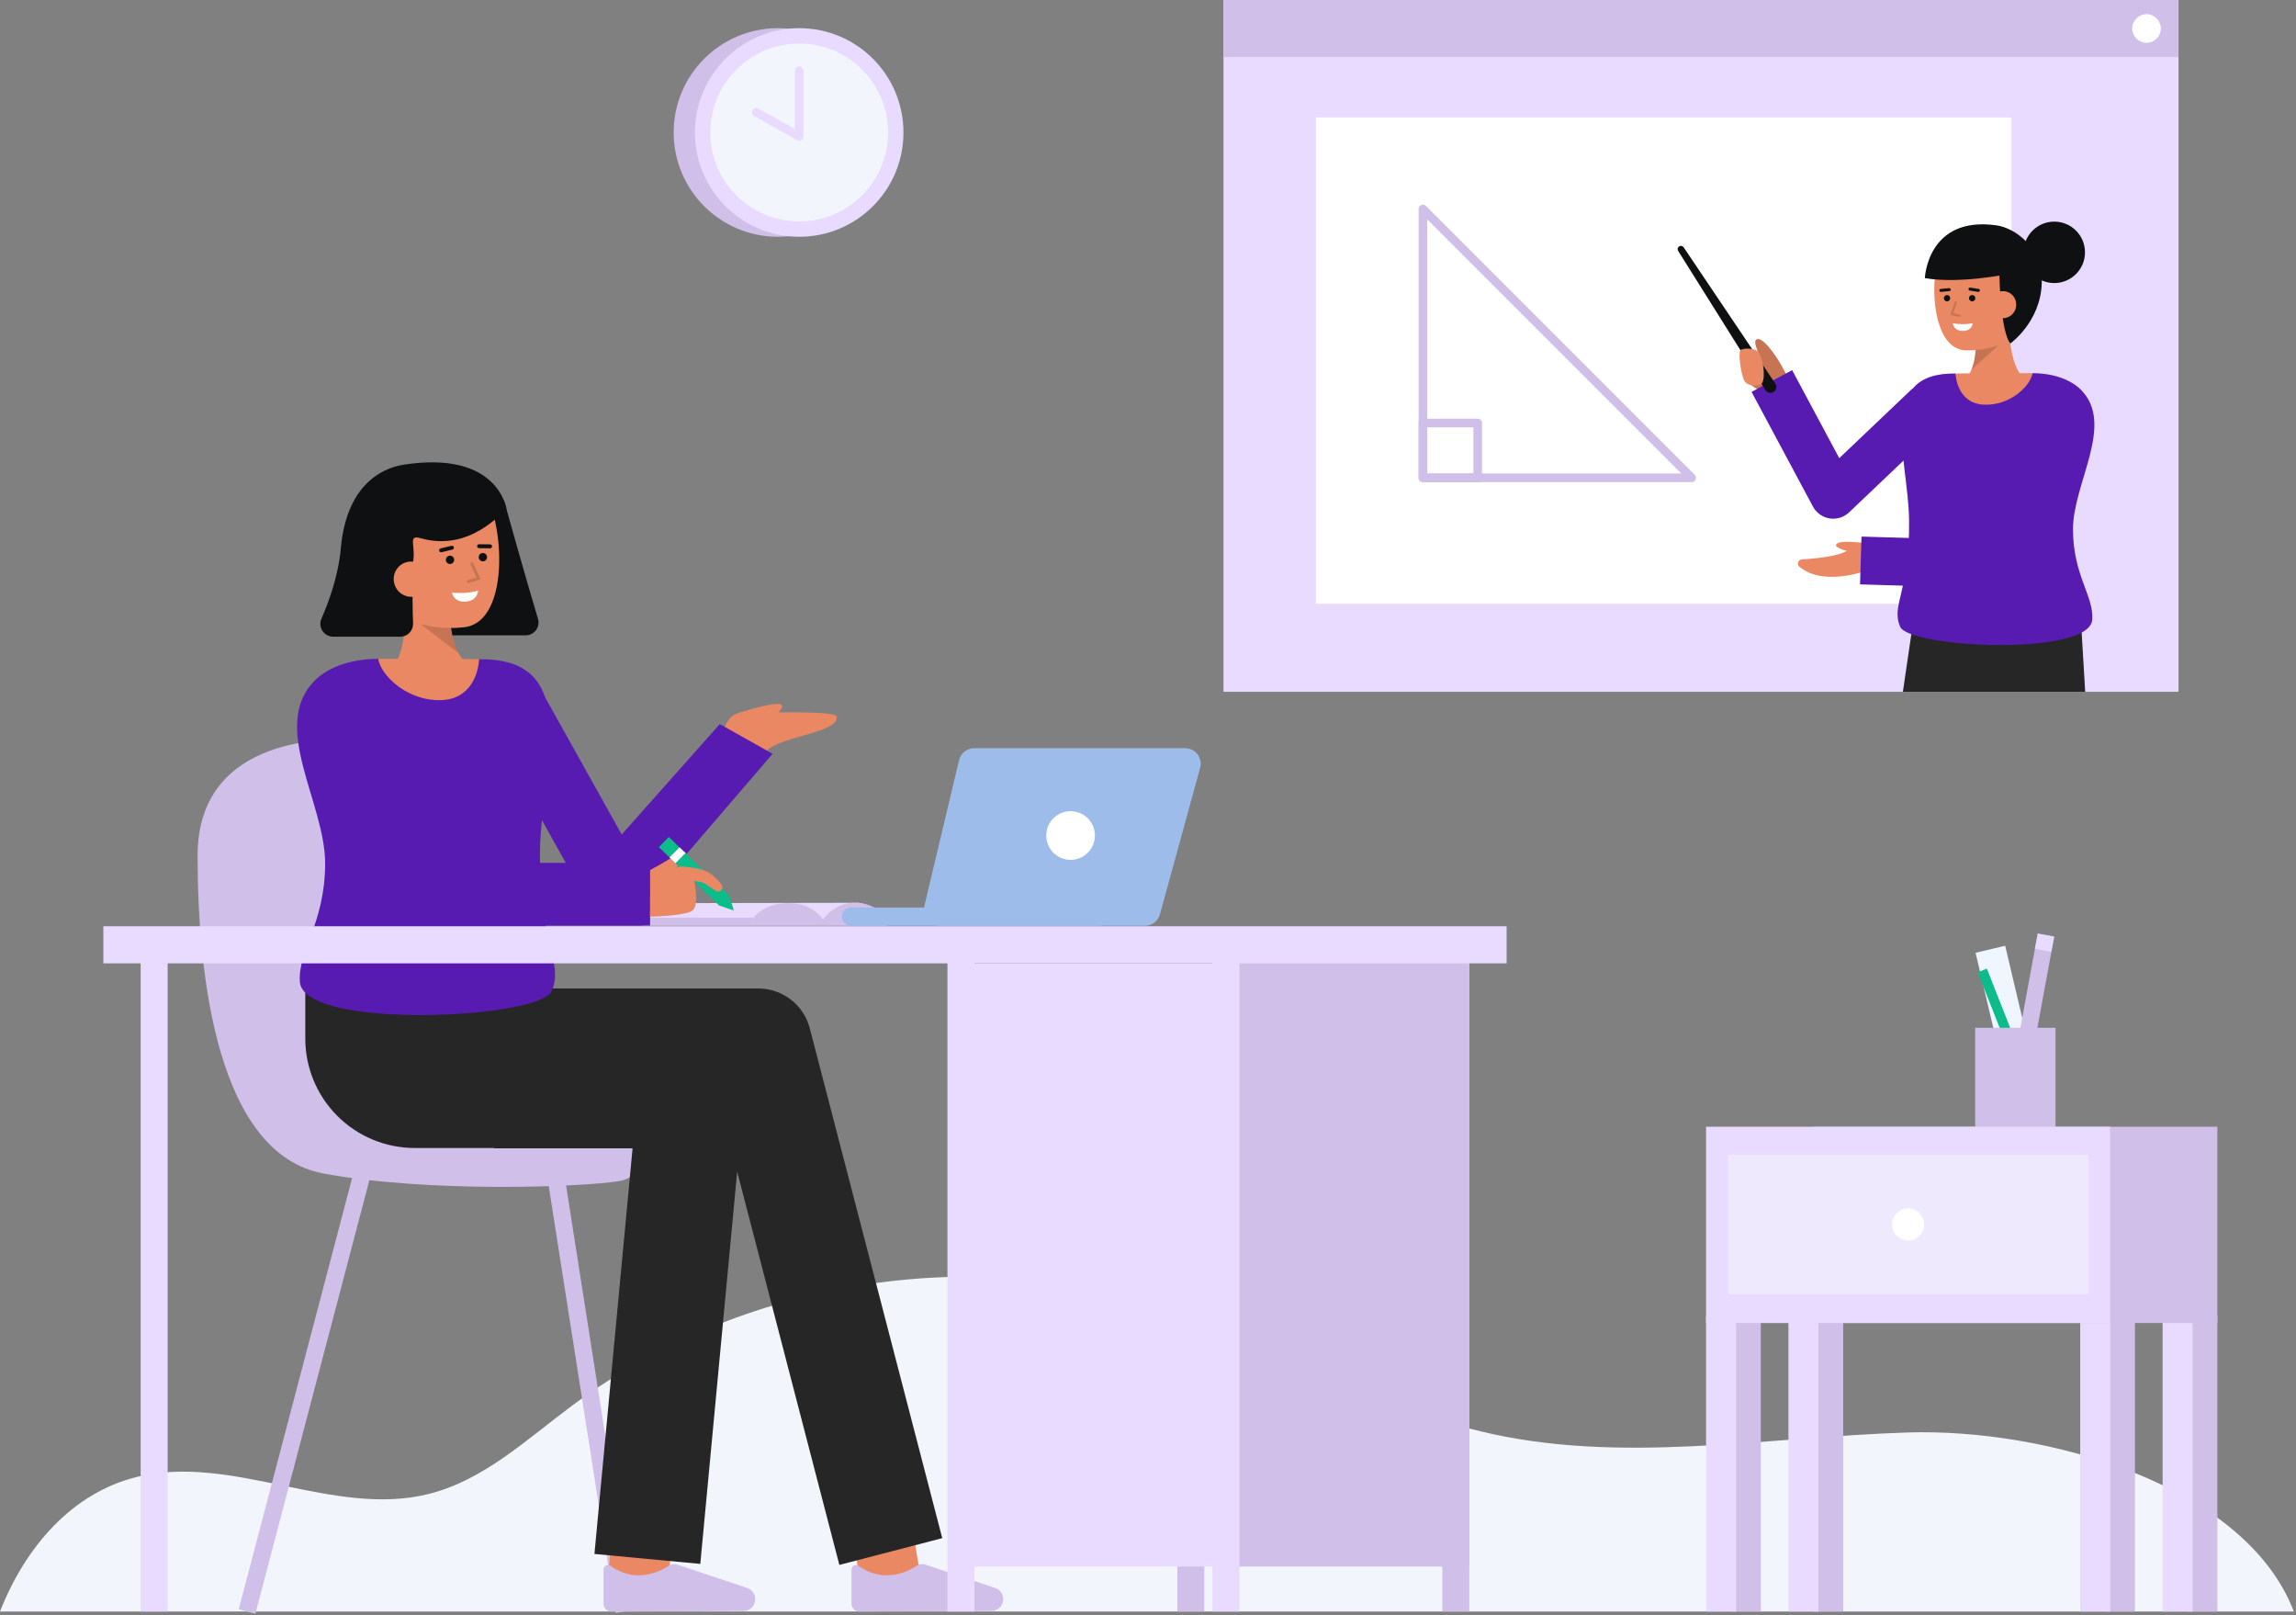 <svg width="799" height="562" viewBox="0 0 799 562" fill="none" xmlns="http://www.w3.org/2000/svg">
<rect x="0" y="0" width="799" height="562" fill="#808080" stroke="none"/>
<g clip-path="url(#clip0_23_4915)">
<path d="M758.109 0H425.769V240.678H758.109V0Z" fill="#E9DAFF"/>
<path d="M758.109 0H425.769V19.826H758.109V0Z" fill="#D0BFE9"/>
<path d="M746.978 14.887C749.725 14.887 751.952 12.66 751.952 9.913C751.952 7.166 749.725 4.939 746.978 4.939C744.231 4.939 742.004 7.166 742.004 9.913C742.004 12.66 744.231 14.887 746.978 14.887Z" fill="white"/>
<path d="M699.992 40.857H457.919V210.083H699.992V40.857Z" fill="white"/>
<path d="M649.471 188.865C647.171 188.865 639.471 187.653 638.922 189.604C638.593 190.776 644.329 192.161 644.329 192.161" fill="#E98862"/>
<path d="M650.68 198.1C650.68 198.1 635.141 204.484 626.214 197.2C625.987 197.014 625.821 196.764 625.739 196.483C625.656 196.201 625.66 195.902 625.75 195.622C625.841 195.343 626.013 195.098 626.245 194.918C626.477 194.739 626.757 194.633 627.05 194.615C633.069 194.258 645.431 193.046 643.987 189.079H653.693" fill="#E98862"/>
<path d="M622.276 131.9L613.806 136.08C613.806 136.08 605.571 135.09 606.87 124.68C607.055 123.205 607.929 121.543 611.97 122.906C611.188 121.126 610.437 118.876 611.048 118.264C613.4 115.925 620.718 127.5 622.276 131.9Z" fill="#E98862"/>
<g opacity="0.15">
<path d="M622.276 131.9L613.806 136.08C613.806 136.08 605.571 135.09 606.87 124.68C607.055 123.205 607.929 121.543 611.97 122.906C611.188 121.126 610.437 118.876 611.048 118.264C613.4 115.925 620.718 127.5 622.276 131.9Z" fill="black"/>
</g>
<path d="M637.955 180.453C637.529 180.453 637.104 180.419 636.684 180.353C635.466 180.157 634.31 179.683 633.306 178.967C632.301 178.251 631.475 177.312 630.893 176.225L609.532 136.338L623.657 128.773L640.057 159.392L665.466 135.225L676.509 146.834L643.481 178.248C641.99 179.665 640.012 180.454 637.955 180.453Z" fill="#571BB1"/>
<path d="M725.639 240.678H662.199L665.889 215.499L723.929 211.918L725.639 240.678Z" fill="#262626"/>
<path d="M705.482 132.554C705.482 132.554 699.346 129.919 699.346 113.8L687.013 112.543C687.013 112.543 689.555 126.787 683.783 131.848L705.482 132.554Z" fill="#E98862"/>
<g opacity="0.15">
<path d="M686.026 128.643L695.485 120.095L687.552 120.662C687.545 123.394 687.027 126.101 686.026 128.643Z" fill="black"/>
</g>
<path d="M661.258 218.054C664.458 225.401 727.27 228.454 728.109 215.529C728.643 207.304 721.395 200.129 721.395 184.094C721.395 168.059 736.143 147.594 724.126 135.577C720.639 132.091 714.62 129.84 707.28 129.832C706.731 134.113 680.744 134.132 680.546 129.932C679.554 129.947 678.783 129.962 678.303 129.985C652.987 131.076 664.111 159.885 664.355 181.05C664.653 205.816 657.962 210.485 661.258 218.054Z" fill="#571BB1"/>
<path d="M705.73 107.026C705.288 111.953 703.014 116.77 698.857 118.691C694.338 120.927 689.341 122.024 684.301 121.886C670.912 121.886 671.063 91.431 676.896 85.039C682.729 78.647 701.564 80.848 704.624 90.488C706.206 95.473 706.152 102.336 705.73 107.026Z" fill="#E98862"/>
<path d="M686.309 104.847C686.919 104.847 687.414 104.352 687.414 103.742C687.414 103.131 686.919 102.637 686.309 102.637C685.699 102.637 685.204 103.131 685.204 103.742C685.204 104.352 685.699 104.847 686.309 104.847Z" fill="#0F1011"/>
<path d="M677.558 104.847C678.168 104.847 678.663 104.352 678.663 103.742C678.663 103.131 678.168 102.637 677.558 102.637C676.948 102.637 676.453 103.131 676.453 103.742C676.453 104.352 676.948 104.847 677.558 104.847Z" fill="#0F1011"/>
<path d="M675.412 101.552C675.278 101.552 675.149 101.501 675.053 101.408C674.956 101.316 674.898 101.19 674.892 101.056C674.886 100.923 674.932 100.792 675.02 100.691C675.108 100.59 675.232 100.527 675.365 100.516L678.281 100.24C678.418 100.226 678.555 100.268 678.661 100.356C678.768 100.443 678.835 100.57 678.848 100.707C678.861 100.844 678.82 100.981 678.732 101.087C678.644 101.193 678.518 101.26 678.381 101.274L675.465 101.55L675.412 101.552Z" fill="#0F1011"/>
<path d="M688.481 101.552C688.454 101.552 688.427 101.55 688.4 101.546L685.465 101.089C685.329 101.068 685.207 100.993 685.126 100.882C685.045 100.771 685.011 100.632 685.032 100.496C685.053 100.36 685.128 100.238 685.239 100.157C685.35 100.075 685.489 100.042 685.625 100.063L688.56 100.52C688.689 100.54 688.806 100.608 688.888 100.71C688.969 100.813 689.009 100.942 688.999 101.072C688.989 101.203 688.93 101.325 688.834 101.414C688.738 101.503 688.612 101.552 688.481 101.552Z" fill="#0F1011"/>
<path d="M686.51 112.461C684.208 112.884 681.848 112.884 679.546 112.461C679.546 112.461 679.788 115.138 683.028 115.138C686.268 115.138 686.51 112.461 686.51 112.461Z" fill="white"/>
<path d="M695.75 95.173C696.408 117.432 699.637 119.473 699.637 119.473C699.637 119.473 710.165 111.905 710.519 98.473C710.852 85.884 701.053 79.273 694.727 78.391C670.687 75.048 669.843 96.755 669.843 96.755C681.908 98.823 698.343 95.406 698.343 95.406" fill="#0F1011"/>
<path d="M692.262 105.968C692.253 106.589 692.368 107.206 692.599 107.782C692.83 108.359 693.174 108.884 693.61 109.326C694.046 109.769 694.566 110.12 695.139 110.36C695.712 110.6 696.327 110.723 696.949 110.723C697.57 110.723 698.185 110.6 698.758 110.36C699.331 110.12 699.851 109.769 700.287 109.326C700.723 108.884 701.067 108.359 701.298 107.782C701.53 107.206 701.644 106.589 701.635 105.968C701.646 105.35 701.531 104.735 701.3 104.162C701.068 103.589 700.723 103.068 700.285 102.631C699.848 102.193 699.327 101.848 698.754 101.616C698.181 101.385 697.566 101.271 696.948 101.281C693.61 101.446 692.262 103.38 692.262 105.968Z" fill="#E98862"/>
<path d="M714.882 98.474C720.784 98.474 725.568 93.69 725.568 87.788C725.568 81.886 720.784 77.102 714.882 77.102C708.98 77.102 704.196 81.886 704.196 87.788C704.196 93.69 708.98 98.474 714.882 98.474Z" fill="#0F1011"/>
<path d="M680.546 129.932C680.746 134.132 683.025 140.3 690.068 140.766C699.452 141.384 706.731 134.113 707.28 129.832H707.257C698.018 129.832 685.932 129.848 680.546 129.932Z" fill="#E98862"/>
<path d="M695.487 204.767C695.402 204.767 695.318 204.767 695.232 204.767L647.288 203.3L647.796 186.672L690.319 187.972L712.753 141.025L727.763 148.198L702.991 200.038C702.314 201.454 701.25 202.649 699.922 203.486C698.594 204.323 697.057 204.767 695.487 204.767Z" fill="#571BB1"/>
<g opacity="0.15">
<path d="M681.887 110.255C681.86 110.255 681.832 110.253 681.805 110.247L679.086 109.647C679.033 109.636 678.984 109.613 678.94 109.58C678.897 109.548 678.861 109.507 678.835 109.46C678.808 109.412 678.793 109.36 678.788 109.306C678.784 109.252 678.791 109.198 678.809 109.147L680.235 105.121C680.269 105.026 680.339 104.948 680.431 104.904C680.522 104.861 680.627 104.855 680.722 104.889C680.817 104.923 680.895 104.993 680.939 105.085C680.982 105.176 680.988 105.281 680.954 105.376L679.672 109L681.972 109.5C682.065 109.519 682.147 109.572 682.203 109.649C682.258 109.726 682.284 109.82 682.273 109.914C682.263 110.008 682.218 110.095 682.147 110.158C682.076 110.221 681.985 110.255 681.89 110.254L681.887 110.255Z" fill="black"/>
</g>
<path d="M584 87.3L614.368 135.71C614.511 135.938 614.698 136.137 614.918 136.293C615.138 136.449 615.387 136.561 615.65 136.621C615.913 136.681 616.185 136.689 616.451 136.644C616.717 136.599 616.972 136.502 617.2 136.359C617.429 136.216 617.627 136.029 617.783 135.809C617.939 135.589 618.051 135.34 618.111 135.077C618.171 134.814 618.179 134.542 618.134 134.276C618.089 134.01 617.992 133.755 617.849 133.527L617.814 133.472L585.916 86.049C585.834 85.923 585.728 85.815 585.604 85.73C585.48 85.645 585.34 85.586 585.193 85.555C585.046 85.524 584.894 85.522 584.747 85.55C584.599 85.578 584.458 85.634 584.333 85.716C584.207 85.799 584.098 85.905 584.014 86.029C583.929 86.153 583.869 86.292 583.838 86.439C583.808 86.586 583.806 86.738 583.834 86.886C583.861 87.033 583.918 87.174 584 87.3Z" fill="#0F1011"/>
<path d="M605.9 121.644C607.507 121.01 611.222 121.102 612.235 122.904C613.95 125.954 614.479 132.963 612.691 133.752C610.903 134.541 607.771 134.246 606.846 132.152C605.921 130.058 604.6 122.159 605.9 121.644Z" fill="#E98862"/>
<path d="M798.254 560.652H0C8.747 538.346 24.9 519.424 47.67 513.81C80.98 505.61 116.23 528.16 149.47 519.68C168.352 514.868 183.218 500.844 198.838 489.2C257.769 445.264 338.523 432.278 408.263 455.532C444.712 467.682 477.926 488.932 515.263 497.962C563.547 509.648 614.04 499.962 663.693 498.362C712.045 496.805 781.333 516.512 798.254 560.652Z" fill="#F3F5FD"/>
<path d="M697.794 329.029L687.488 331.465L700.409 386.115L710.715 383.678L697.794 329.029Z" fill="#F0F6FF"/>
<path d="M709.134 324.79L700.285 372.758L706.007 373.813L714.855 325.846L709.134 324.79Z" fill="#D0BFE9"/>
<path d="M709.137 324.775L708.13 330.066L713.846 331.154L714.852 325.863L709.137 324.775Z" fill="#E9DAFF"/>
<path d="M691.42 336.973L688.243 338.225L706.783 385.289L709.961 384.037L691.42 336.973Z" fill="#0CBC8B"/>
<path d="M715.307 357.573H687.359V393.293H715.307V357.573Z" fill="#D0BFE9"/>
<path d="M612.753 457.815H602.3V560.651H612.753V457.815Z" fill="#D0BFE9"/>
<path d="M604.15 457.815H593.697V560.651H604.15V457.815Z" fill="#E9DAFF"/>
<path d="M742.958 457.815H732.505V560.651H742.958V457.815Z" fill="#D0BFE9"/>
<path d="M734.355 457.815H723.902V560.651H734.355V457.815Z" fill="#E9DAFF"/>
<path d="M641.424 457.815H630.971V560.651H641.424V457.815Z" fill="#D0BFE9"/>
<path d="M632.821 457.815H622.368V560.651H632.821V457.815Z" fill="#E9DAFF"/>
<path d="M771.63 457.815H761.177V560.651H771.63V457.815Z" fill="#D0BFE9"/>
<path d="M763.027 457.815H752.574V560.651H763.027V457.815Z" fill="#E9DAFF"/>
<path d="M771.63 391.99H631.036V460.281H771.63V391.99Z" fill="#D0BFE9"/>
<path d="M734.291 391.99H593.697V460.281H734.291V391.99Z" fill="#E9DAFF"/>
<g opacity="0.53">
<path d="M726.727 401.698H601.26V450.271H726.727V401.698Z" fill="#F3F5FD"/>
</g>
<path d="M663.993 431.556C667.07 431.556 669.565 429.061 669.565 425.984C669.565 422.906 667.07 420.412 663.993 420.412C660.916 420.412 658.421 422.906 658.421 425.984C658.421 429.061 660.916 431.556 663.993 431.556Z" fill="white"/>
<path d="M270.722 82.376C290.763 82.376 307.009 66.129 307.009 46.089C307.009 26.048 290.763 9.802 270.722 9.802C250.681 9.802 234.435 26.048 234.435 46.089C234.435 66.129 250.681 82.376 270.722 82.376Z" fill="#D0BFE9"/>
<path d="M278.117 82.376C298.158 82.376 314.404 66.129 314.404 46.089C314.404 26.048 298.158 9.802 278.117 9.802C258.076 9.802 241.83 26.048 241.83 46.089C241.83 66.129 258.076 82.376 278.117 82.376Z" fill="#E9DAFF"/>
<path d="M278.117 77.03C295.205 77.03 309.058 63.177 309.058 46.089C309.058 29.001 295.205 15.148 278.117 15.148C261.029 15.148 247.176 29.001 247.176 46.089C247.176 63.177 261.029 77.03 278.117 77.03Z" fill="#F3F5FD"/>
<path d="M278.118 48.944C277.864 48.944 277.615 48.879 277.393 48.755L262.463 40.363C262.121 40.17 261.869 39.85 261.764 39.472C261.658 39.095 261.706 38.69 261.898 38.348C262.091 38.006 262.411 37.755 262.789 37.649C263.167 37.543 263.571 37.592 263.913 37.784L276.638 44.937V24.6C276.648 24.214 276.808 23.847 277.085 23.578C277.361 23.309 277.732 23.158 278.117 23.158C278.503 23.158 278.874 23.309 279.15 23.578C279.427 23.847 279.587 24.214 279.597 24.6V47.465C279.597 47.659 279.559 47.851 279.485 48.031C279.41 48.21 279.301 48.373 279.164 48.511C279.027 48.648 278.864 48.757 278.684 48.831C278.505 48.906 278.312 48.944 278.118 48.944Z" fill="#E9DAFF"/>
<path d="M298.214 314.076C297.958 314.07 235.763 314.2 235.64 314.2C226.916 314.2 223.545 319.255 223.545 319.255V321.98H308.58V319.255C304.739 316.65 301.243 314 298.214 314.076Z" fill="#E9DAFF"/>
<path d="M286.366 319.926C286.366 319.926 290.852 313.485 298.214 314.076C300.211 314.15 302.169 314.651 303.957 315.544C305.745 316.437 307.321 317.703 308.58 319.255V321.98H262.291V319.255C262.291 319.255 265.662 314.2 274.391 314.2C283.12 314.2 286.366 319.926 286.366 319.926Z" fill="#D0BFE9"/>
<path d="M262.291 319.255H223.545V321.979H262.291V319.255Z" fill="#D0BFE9"/>
<path d="M123.773 405.145L83.072 559.883L88.874 561.409L129.576 406.672L123.773 405.145Z" fill="#D0BFE9"/>
<path d="M195.9 405.442L189.973 406.372L214.235 561.111L220.162 560.182L195.9 405.442Z" fill="#D0BFE9"/>
<path d="M118.326 257.477C118.326 257.477 68.761 254.346 68.761 297.652C68.761 340.958 76.061 401.477 112.587 408.26C149.113 415.043 203.068 413 215.6 410.874C230.991 408.265 237.7 372.563 217.2 370.174C159.021 363.391 187.2 262.174 118.326 257.477Z" fill="#D0BFE9"/>
<path d="M213.078 530.702L211.192 555.16L232.13 556.775L234.015 532.316L213.078 530.702Z" fill="#E98862"/>
<path d="M258.735 560.464C259.274 560.461 259.808 560.353 260.305 560.144C260.803 559.936 261.254 559.631 261.633 559.248C262.013 558.865 262.314 558.411 262.518 557.912C262.722 557.413 262.826 556.878 262.823 556.339C262.823 556.239 262.823 556.139 262.811 556.039C262.75 555.258 262.467 554.512 261.996 553.887C261.526 553.262 260.886 552.784 260.153 552.51L235.71 544.323C235.236 544.166 234.735 544.114 234.239 544.169C233.743 544.224 233.265 544.386 232.838 544.643C229.477 546.974 225.458 548.165 221.37 548.043C218.186 547.816 215.13 546.699 212.55 544.819C212.323 544.633 212.048 544.515 211.757 544.479C211.466 544.444 211.171 544.492 210.906 544.617C210.641 544.743 210.417 544.942 210.26 545.19C210.104 545.438 210.021 545.725 210.022 546.019V557.971C210.022 558.681 210.304 559.362 210.806 559.864C211.309 560.367 211.99 560.649 212.7 560.649H212.711L258.735 560.464Z" fill="#D0BFE9"/>
<path d="M317.201 529.766L296.492 533.25L300.606 557.709L321.315 554.226L317.201 529.766Z" fill="#E98862"/>
<path d="M327.9 535.12L281.8 357.736C280.77 353.772 278.453 350.263 275.214 347.757C271.974 345.252 267.995 343.892 263.9 343.891H162.848V343.956H106.239V361.3C106.239 366.301 107.224 371.254 109.138 375.875C111.052 380.496 113.857 384.694 117.394 388.231C120.93 391.768 125.129 394.573 129.75 396.487C134.371 398.401 139.323 399.387 144.325 399.387H171.935V399.497H220.135L206.863 540.615L243.701 544.079L256.534 407.623L292.094 544.428L327.9 535.12Z" fill="#262626"/>
<path d="M250.914 259.176C250.914 259.176 251.064 247.165 259.649 247.79C265.065 248.184 290.8 246.99 291.183 249.334C292.131 255.134 268.591 256.552 266.455 261.956L250.914 259.176Z" fill="#E98862"/>
<path d="M256.609 248.175C256.609 248.175 268.558 244.275 271.495 244.975C274.095 245.594 268.675 249.826 268.675 249.826L256.609 248.175Z" fill="#E98862"/>
<path d="M226.233 311.878L268.866 262.244L250.492 251.912L216.354 290.32L189.654 242.529C187.128 234.976 181.374 229.915 169.634 229.409C169.004 229.389 167.994 229.359 166.694 229.339C166.434 234.839 132.364 234.819 131.644 229.209C122.024 229.219 114.124 232.179 109.564 236.739C93.814 252.489 113.144 279.329 113.144 300.329C113.144 321.329 103.644 330.749 104.344 341.529C105.444 358.469 187.774 354.469 191.964 344.839C194.774 338.387 192.051 333.539 189.908 322.002H226.232L226.233 311.878ZM187.905 296.329C187.946 292.796 188.219 289.099 188.594 285.337L196.894 300.197H187.908C187.895 298.947 187.89 297.669 187.908 296.33L187.905 296.329Z" fill="#571BB1"/>
<path d="M166.7 229.34C166.44 234.84 163.44 242.93 154.22 243.53C141.91 244.349 132.37 234.82 131.65 229.21H131.69C143.785 229.21 159.625 229.23 166.7 229.34Z" fill="#E98862"/>
<path d="M345.039 560.464C345.578 560.461 346.112 560.353 346.609 560.144C347.107 559.935 347.558 559.63 347.938 559.247C348.318 558.864 348.618 558.41 348.822 557.91C349.026 557.411 349.13 556.876 349.127 556.337C349.127 556.237 349.127 556.137 349.115 556.037C349.054 555.256 348.771 554.51 348.3 553.885C347.829 553.259 347.189 552.782 346.456 552.508L322.014 544.321C321.54 544.164 321.038 544.112 320.543 544.167C320.047 544.222 319.569 544.384 319.141 544.641C315.781 546.972 311.762 548.163 307.674 548.041C304.49 547.814 301.433 546.697 298.853 544.817C298.626 544.631 298.351 544.514 298.06 544.479C297.769 544.444 297.475 544.492 297.21 544.617C296.945 544.743 296.722 544.941 296.565 545.189C296.409 545.437 296.326 545.724 296.326 546.017V557.969C296.325 558.679 296.607 559.36 297.108 559.862C297.61 560.365 298.29 560.648 299 560.649H299.011L345.039 560.464Z" fill="#D0BFE9"/>
<path d="M58.339 331.695H48.948V560.652H58.339V331.695Z" fill="#E9DAFF"/>
<path d="M511.313 331.695H501.922V560.652H511.313V331.695Z" fill="#D0BFE9"/>
<path d="M511.312 328.825H426.617V544.996H511.312V328.825Z" fill="#D0BFE9"/>
<path d="M419.1 529.341H409.709V560.652H419.1V529.341Z" fill="#D0BFE9"/>
<path d="M524.296 322.239H35.964V335.152H524.296V322.239Z" fill="#E9DAFF"/>
<path d="M431.313 331.695H421.922V560.652H431.313V331.695Z" fill="#E9DAFF"/>
<path d="M339.1 331.695H329.709V560.652H339.1V331.695Z" fill="#E9DAFF"/>
<path d="M426.617 335.169H334.404V544.996H426.617V335.169Z" fill="#E9DAFF"/>
<path d="M333.756 264.443L321.614 315.415C321.425 316.208 321.419 317.033 321.595 317.829C321.771 318.625 322.125 319.371 322.63 320.011C323.135 320.65 323.778 321.167 324.512 321.523C325.245 321.879 326.05 322.064 326.865 322.064H398.449C399.632 322.064 400.782 321.675 401.722 320.958C402.663 320.241 403.342 319.235 403.655 318.095L417.646 267.124C417.866 266.323 417.898 265.482 417.739 264.666C417.581 263.85 417.236 263.082 416.732 262.422C416.229 261.761 415.579 261.226 414.835 260.857C414.09 260.488 413.271 260.296 412.44 260.296H339.008C337.794 260.296 336.615 260.705 335.662 261.458C334.709 262.21 334.038 263.262 333.756 264.443Z" fill="#9EBCEA"/>
<path d="M296.13 322.064H382.649C383.49 322.064 384.297 321.73 384.892 321.135C385.487 320.54 385.821 319.733 385.821 318.892C385.821 318.05 385.487 317.244 384.892 316.649C384.297 316.054 383.49 315.72 382.649 315.72H296.13C295.713 315.72 295.301 315.802 294.916 315.961C294.531 316.121 294.182 316.354 293.887 316.649C293.593 316.943 293.359 317.293 293.199 317.678C293.04 318.063 292.958 318.475 292.958 318.892C292.958 319.308 293.04 319.721 293.199 320.106C293.359 320.49 293.593 320.84 293.887 321.135C294.182 321.429 294.531 321.663 294.916 321.822C295.301 321.982 295.713 322.064 296.13 322.064Z" fill="#9EBCEA"/>
<path d="M372.561 299.143C377.237 299.143 381.027 295.353 381.027 290.677C381.027 286.001 377.237 282.211 372.561 282.211C367.885 282.211 364.095 286.001 364.095 290.677C364.095 295.353 367.885 299.143 372.561 299.143Z" fill="white"/>
<path d="M241 316.764C239.05 318.294 230.61 318.774 226.23 318.924V302.694C228.46 301.494 231.24 299.944 233.31 298.624C236.18 296.784 237.48 296.254 238.2 296.454H238.21C238.38 296.503 238.533 296.6 238.65 296.734C238.747 296.841 238.822 296.967 238.87 297.104C239.34 298.374 237.19 300.284 236 301.224L235.99 301.234C235.56 301.574 235.25 301.794 235.25 301.794L237.79 302.964L237.8 302.974L240.02 304.004L240.05 304.014L241.25 304.564C241.25 304.564 241.46 305.444 241.69 306.734V306.744C242.228 309.834 242.878 315.294 241 316.764Z" fill="#E98862"/>
<path d="M255.405 316.786L250.245 315.026L235.044 300.309L232.981 298.304L229.294 294.738L232.746 291.18L236.466 294.783L238.535 296.78L253.69 311.461L255.405 316.786Z" fill="#0CBC8B"/>
<path d="M238.535 296.78L235.044 300.309L232.981 298.304L236.466 294.783L238.535 296.78Z" fill="white"/>
<path d="M236.782 301.472C238.09 301.495 239.396 301.604 240.69 301.796C242.023 301.969 243.338 302.265 244.617 302.68C245.328 302.906 246.015 303.199 246.671 303.554C247.039 303.756 247.389 303.987 247.72 304.245L248.455 304.881C249.423 305.752 250.306 306.714 251.093 307.752C251.308 308.037 251.415 308.39 251.395 308.747C251.375 309.104 251.229 309.442 250.983 309.702C250.738 309.962 250.408 310.126 250.053 310.166C249.697 310.206 249.339 310.119 249.042 309.921L248.972 309.874L246.072 307.93L245.346 307.453C245.178 307.357 245.004 307.271 244.825 307.197C244.38 307.016 243.919 306.876 243.449 306.778C242.366 306.551 241.269 306.394 240.166 306.307C239.038 306.219 237.836 306.152 236.749 306.133H236.698C236.392 306.127 236.09 306.062 235.809 305.94C235.529 305.818 235.275 305.641 235.062 305.421C234.85 305.201 234.683 304.941 234.571 304.656C234.459 304.372 234.404 304.068 234.409 303.762C234.414 303.456 234.48 303.154 234.602 302.873C234.724 302.593 234.9 302.339 235.12 302.126C235.341 301.914 235.6 301.746 235.885 301.634C236.17 301.522 236.474 301.467 236.78 301.473L236.782 301.472Z" fill="#E98862"/>
<path d="M175.374 174.022C175.374 174.022 182.954 201.181 187.212 215.274C187.414 215.942 187.456 216.647 187.336 217.335C187.216 218.022 186.937 218.671 186.521 219.231C186.105 219.791 185.563 220.245 184.94 220.558C184.317 220.871 183.629 221.034 182.931 221.033H156.331C155.182 221.033 154.077 220.59 153.246 219.797C152.414 219.004 151.92 217.922 151.865 216.774L150.072 178.967L175.374 174.022Z" fill="#0F1011"/>
<path d="M134.608 234.436C134.608 234.436 142.345 230.343 140.637 209.285L156.616 206.337C156.616 206.337 154.804 225.214 162.881 231.215L134.608 234.436Z" fill="#E98862"/>
<g opacity="0.15">
<path d="M159.611 227.266L146.348 217.1L156.772 217C157.07 220.569 158.033 224.051 159.611 227.266Z" fill="black"/>
</g>
<path d="M131.579 201.113C132.679 207.502 136.16 213.555 141.794 215.623C147.934 218.067 154.579 218.971 161.149 218.256C178.64 216.838 175.216 177.067 166.919 169.335C158.622 161.603 134.249 166.473 131.273 179.39C129.734 186.071 130.532 195.036 131.579 201.113Z" fill="#E98862"/>
<path d="M156.604 196.214C157.404 196.214 158.053 195.565 158.053 194.765C158.053 193.965 157.404 193.316 156.604 193.316C155.804 193.316 155.155 193.965 155.155 194.765C155.155 195.565 155.804 196.214 156.604 196.214Z" fill="#0F1011"/>
<path d="M168.036 195.287C168.836 195.287 169.485 194.638 169.485 193.838C169.485 193.038 168.836 192.389 168.036 192.389C167.236 192.389 166.587 193.038 166.587 193.838C166.587 194.638 167.236 195.287 168.036 195.287Z" fill="#0F1011"/>
<path d="M170.549 190.753H170.541L166.7 190.7C166.519 190.698 166.347 190.624 166.221 190.494C166.095 190.365 166.025 190.191 166.027 190.01C166.03 189.83 166.104 189.658 166.233 189.531C166.362 189.405 166.536 189.336 166.717 189.338L170.556 189.39C170.737 189.391 170.909 189.464 171.036 189.593C171.163 189.721 171.234 189.895 171.232 190.075C171.231 190.256 171.158 190.429 171.03 190.556C170.901 190.683 170.728 190.753 170.547 190.752L170.549 190.753Z" fill="#0F1011"/>
<path d="M153.479 192.137C153.312 192.136 153.152 192.075 153.028 191.964C152.903 191.853 152.824 191.701 152.804 191.535C152.785 191.37 152.827 191.203 152.922 191.067C153.017 190.93 153.159 190.833 153.321 190.794L157.105 189.887C157.193 189.864 157.284 189.858 157.374 189.871C157.464 189.884 157.55 189.914 157.628 189.961C157.706 190.007 157.774 190.069 157.828 190.142C157.881 190.215 157.92 190.298 157.941 190.386C157.962 190.474 157.966 190.566 157.951 190.656C157.936 190.745 157.904 190.831 157.856 190.908C157.807 190.984 157.744 191.051 157.67 191.103C157.596 191.155 157.512 191.192 157.423 191.211L153.639 192.118C153.587 192.131 153.533 192.137 153.479 192.137Z" fill="#0F1011"/>
<path d="M157.264 206.177C157.264 206.177 162.612 206.746 166.364 205.44C166.364 205.44 166.331 208.962 162.098 209.306C157.865 209.65 157.264 206.177 157.264 206.177Z" fill="white"/>
<g opacity="0.15">
<path d="M163.029 202.808C162.909 202.808 162.794 202.765 162.703 202.686C162.612 202.608 162.553 202.5 162.535 202.382C162.517 202.263 162.543 202.143 162.607 202.041C162.671 201.94 162.769 201.865 162.883 201.83L165.83 200.93L163.772 196.338C163.743 196.278 163.726 196.212 163.722 196.145C163.719 196.078 163.729 196.011 163.752 195.949C163.774 195.886 163.81 195.828 163.855 195.779C163.901 195.73 163.956 195.69 164.017 195.663C164.078 195.636 164.144 195.621 164.211 195.619C164.278 195.618 164.345 195.63 164.407 195.655C164.469 195.68 164.526 195.717 164.573 195.764C164.621 195.811 164.659 195.867 164.684 195.929L167.205 201.555L163.176 202.79C163.128 202.803 163.079 202.809 163.029 202.808Z" fill="black"/>
</g>
<path d="M176.286 177.278C176.286 177.278 173.725 156.565 140.536 161.652C132.262 162.92 120.536 169.38 118.636 190.552C117.768 200.264 114.42 209.421 111.866 215.217C111.564 215.897 111.436 216.642 111.495 217.385C111.554 218.127 111.797 218.843 112.203 219.467C112.608 220.092 113.163 220.605 113.817 220.96C114.472 221.316 115.204 221.502 115.949 221.503L139.279 221.511C140.463 221.513 141.599 221.044 142.438 220.209C143.276 219.373 143.749 218.239 143.751 217.055C143.751 216.989 143.751 216.923 143.751 216.855C143.583 212.884 143.451 206.161 143.677 195.885C144.89 190.02 141.659 185.885 146.349 187.233C163.763 192.23 174.978 177.613 176.286 177.278Z" fill="#0F1011"/>
<path d="M149.282 201C149.347 201.804 149.253 202.613 149.006 203.381C148.758 204.148 148.362 204.86 147.84 205.475C147.317 206.089 146.679 206.595 145.961 206.963C145.243 207.331 144.46 207.554 143.656 207.619C142.851 207.684 142.042 207.59 141.275 207.343C140.507 207.095 139.795 206.699 139.18 206.177C137.939 205.122 137.168 203.616 137.036 201.993C136.88 200.399 137.364 198.808 138.38 197.57C139.397 196.333 140.863 195.549 142.457 195.393C142.525 195.387 142.594 195.381 142.662 195.377C147.041 195.236 149.007 197.622 149.282 201Z" fill="#E98862"/>
<path d="M588.7 167.731H495.178C494.78 167.731 494.399 167.573 494.117 167.292C493.836 167.011 493.678 166.629 493.678 166.231V72.709C493.678 72.412 493.766 72.123 493.931 71.876C494.096 71.629 494.33 71.437 494.604 71.323C494.878 71.21 495.18 71.18 495.471 71.238C495.762 71.296 496.029 71.439 496.239 71.649L589.76 165.171C589.969 165.381 590.112 165.648 590.17 165.939C590.228 166.23 590.198 166.531 590.085 166.805C589.971 167.079 589.779 167.313 589.533 167.478C589.286 167.643 588.996 167.731 588.7 167.731ZM496.678 164.731H585.078L496.678 76.331V164.731Z" fill="#D0BFE9"/>
<path d="M514.237 167.731H495.178C494.78 167.731 494.399 167.573 494.117 167.292C493.836 167.011 493.678 166.629 493.678 166.231V147.173C493.678 146.776 493.836 146.394 494.117 146.113C494.399 145.831 494.78 145.673 495.178 145.673H514.237C514.635 145.673 515.016 145.831 515.298 146.113C515.579 146.394 515.737 146.776 515.737 147.173V166.231C515.737 166.629 515.579 167.011 515.298 167.292C515.016 167.573 514.635 167.731 514.237 167.731ZM496.678 164.731H512.737V148.673H496.678V164.731Z" fill="#D0BFE9"/>
</g>
<defs>
<clipPath id="clip0_23_4915">
<rect width="798.254" height="561.41" fill="white"/>
</clipPath>
</defs>
</svg>
